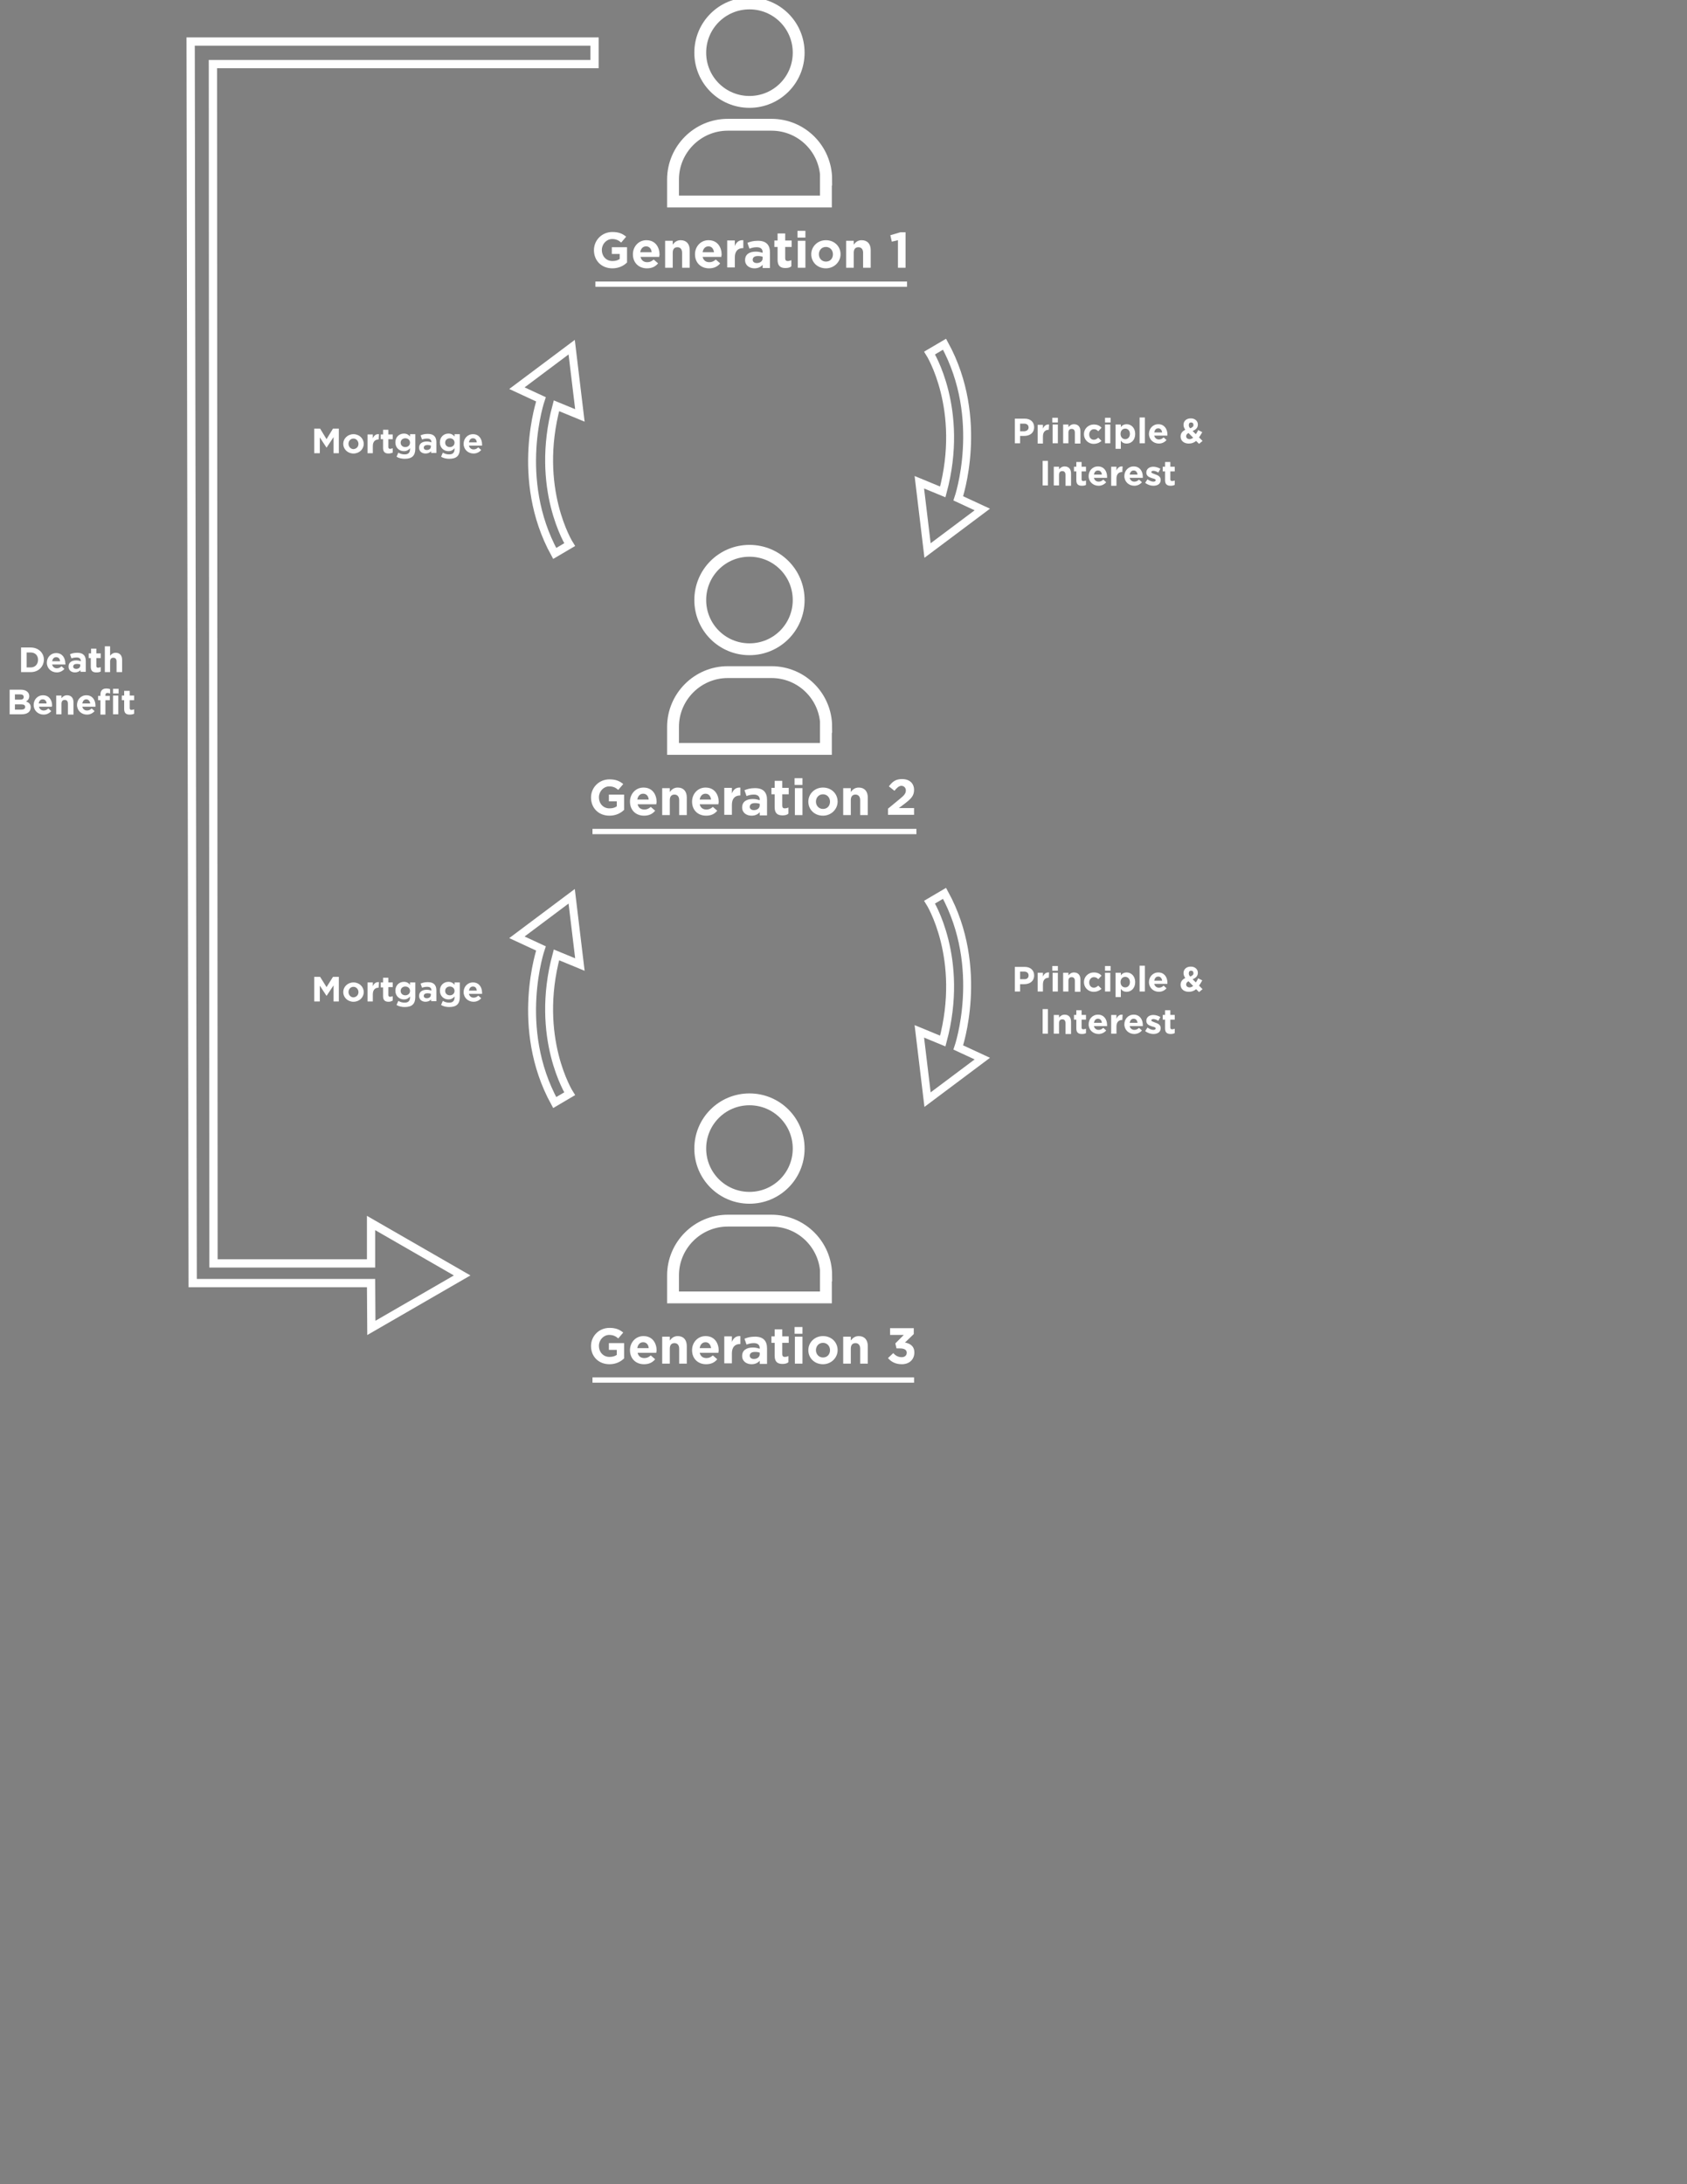<?xml version="1.0" encoding="utf-8"?>
<!-- Generator: Adobe Illustrator 16.2.1, SVG Export Plug-In . SVG Version: 6.00 Build 0)  -->
<!DOCTYPE svg PUBLIC "-//W3C//DTD SVG 1.1//EN" "http://www.w3.org/Graphics/SVG/1.1/DTD/svg11.dtd">
<svg version="1.1" id="Layer_1" xmlns="http://www.w3.org/2000/svg" xmlns:xlink="http://www.w3.org/1999/xlink" x="0px" y="0px"
	 width="612px" height="792px" viewBox="0 0 612 792" enable-background="new 0 0 612 792" xml:space="preserve">
<rect x="0" y="0" width="612" height="792" fill="#808080" stroke="none"/>
<g id="Layer_1_1_">
	<path fill="none" stroke="#FFFFFF" stroke-width="4.296" stroke-miterlimit="10" d="M271.887,1.25
		c-9.882,0-17.852,7.969-17.852,17.85c0,9.881,7.97,17.85,17.852,17.85c9.881,0,17.85-7.969,17.85-17.85
		C289.737,9.219,281.768,1.25,271.887,1.25L271.887,1.25z"/>
	<path fill="none" stroke="#FFFFFF" stroke-width="4.296" stroke-miterlimit="10" d="M299.724,65.106
		c0-10.944-8.818-19.869-19.868-19.869h-15.831c-10.944,0-19.869,8.925-19.869,19.869v7.969h55.463v-7.969H299.724z"/>
	<path fill="none" stroke="#FFFFFF" stroke-width="2.871" stroke-miterlimit="10" d="M196.237,144.794
		c0,0-9.881,28.794,4.994,55.888l5.418-3.188c0,0-12.856-20.294-4.781-50.363l8.5,3.506l-2.975-24.756l-19.869,14.875
		L196.237,144.794z"/>
	<path fill="none" stroke="#FFFFFF" stroke-width="2.871" stroke-miterlimit="10" d="M347.644,180.706
		c0,0,9.881-28.794-4.994-55.888l-5.418,3.188c0,0,12.855,20.294,4.781,50.363l-8.5-3.506l2.975,24.756l19.869-14.875
		L347.644,180.706z"/>
	<path fill="none" stroke="#FFFFFF" stroke-width="2.871" stroke-miterlimit="10" d="M196.237,343.906
		c0,0-9.881,28.794,4.994,55.887l5.418-3.188c0,0-12.856-20.293-4.781-50.362l8.5,3.506l-2.975-24.756l-19.869,14.875
		L196.237,343.906z"/>
	<path fill="none" stroke="#FFFFFF" stroke-width="2.871" stroke-miterlimit="10" d="M347.644,379.819
		c0,0,9.881-28.794-4.994-55.888l-5.418,3.188c0,0,12.855,20.294,4.781,50.362l-8.5-3.506l2.975,24.755l19.869-14.875
		L347.644,379.819z"/>
	<g>
		<path fill="#FFFFFF" d="M222.162,97.3c-3.931,0-6.694-2.763-6.694-6.587l0,0c0-3.613,2.869-6.588,6.694-6.588
			c2.337,0,3.719,0.638,4.994,1.7l-1.806,2.125c-0.957-0.85-1.913-1.275-3.294-1.275c-2.019,0-3.719,1.806-3.719,3.931l0,0
			c0,2.337,1.594,4.038,3.825,4.038c1.062,0,1.913-0.212,2.656-0.744v-1.807h-2.869V89.65h5.525v5.525
			C226.306,96.343,224.5,97.3,222.162,97.3z"/>
		<path fill="#FFFFFF" d="M239.162,93.156h-6.8c0.319,1.275,1.169,1.913,2.444,1.913c0.957,0,1.594-0.319,2.337-0.956l1.594,1.381
			c-0.956,1.168-2.231,1.806-4.037,1.806c-2.975,0-5.1-2.019-5.1-5.1l0,0c0-2.763,2.019-5.1,4.887-5.1
			c3.294,0,4.781,2.55,4.781,5.312l0,0C239.162,92.731,239.162,92.837,239.162,93.156z M234.381,89.331
			c-1.169,0-1.913,0.85-2.125,2.125h4.144C236.293,90.181,235.549,89.331,234.381,89.331z"/>
		<path fill="#FFFFFF" d="M247.45,97.087v-5.419c0-1.275-0.638-2.019-1.7-2.019s-1.7,0.637-1.7,2.019v5.419h-2.762v-9.775h2.762
			v1.381c0.638-0.85,1.488-1.594,2.869-1.594c2.125,0,3.293,1.381,3.293,3.613v6.375H247.45z"/>
		<path fill="#FFFFFF" d="M261.687,93.156h-6.8c0.317,1.275,1.169,1.913,2.442,1.913c0.956,0,1.595-0.319,2.339-0.956l1.594,1.381
			c-0.956,1.168-2.231,1.806-4.038,1.806c-2.975,0-5.1-2.019-5.1-5.1l0,0c0-2.763,2.019-5.1,4.888-5.1
			c3.294,0,4.781,2.55,4.781,5.312l0,0C261.687,92.731,261.687,92.837,261.687,93.156z M257.012,89.331
			c-1.169,0-1.913,0.85-2.125,2.125h4.144C258.818,90.181,258.181,89.331,257.012,89.331z"/>
		<path fill="#FFFFFF" d="M269.549,89.968c-1.807,0-2.976,1.062-2.976,3.4v3.612h-2.763v-9.775h2.763v2.019
			c0.531-1.381,1.487-2.231,3.081-2.125v2.869H269.549z"/>
		<path fill="#FFFFFF" d="M276.668,97.087v-1.062c-0.639,0.744-1.595,1.275-2.977,1.275c-1.806,0-3.398-1.062-3.398-2.975l0,0
			c0-2.125,1.594-3.081,3.931-3.081c0.957,0,1.7,0.212,2.444,0.425v-0.213c0-1.169-0.744-1.806-2.125-1.806
			c-1.062,0-1.808,0.212-2.656,0.531l-0.744-2.125c1.062-0.425,2.125-0.744,3.825-0.744c3.081,0,4.355,1.594,4.355,4.25v5.631
			h-2.655V97.087z M276.775,93.156c-0.426-0.212-1.062-0.318-1.807-0.318c-1.169,0-1.912,0.425-1.912,1.381l0,0
			c0,0.744,0.637,1.169,1.487,1.169c1.273,0,2.125-0.744,2.125-1.7v-0.532H276.775z"/>
		<path fill="#FFFFFF" d="M284.956,97.193c-1.699,0-2.867-0.637-2.867-2.975v-4.675h-1.169v-2.337h1.169v-2.55h2.762v2.55h2.338
			v2.337h-2.338v4.144c0,0.638,0.319,0.957,0.851,0.957c0.532,0,0.956-0.106,1.381-0.319v2.231
			C286.656,96.981,285.912,97.193,284.956,97.193z"/>
		<path fill="#FFFFFF" d="M289.312,86.144V83.7h2.869v2.444H289.312z M289.418,97.087v-9.775h2.763v9.775H289.418z"/>
		<path fill="#FFFFFF" d="M299.619,97.3c-3.082,0-5.312-2.231-5.312-5.1l0,0c0-2.763,2.229-5.1,5.312-5.1
			c3.081,0,5.312,2.231,5.312,5.1l0,0C304.931,94.962,302.593,97.3,299.619,97.3z M302.168,92.2c0-1.487-1.062-2.656-2.551-2.656
			c-1.594,0-2.551,1.275-2.551,2.656l0,0c0,1.487,1.062,2.656,2.551,2.656C301.212,94.856,302.168,93.687,302.168,92.2L302.168,92.2
			z"/>
		<path fill="#FFFFFF" d="M313.111,97.087v-5.419c0-1.275-0.637-2.019-1.699-2.019s-1.699,0.637-1.699,2.019v5.419h-2.764v-9.775
			h2.764v1.381c0.637-0.85,1.486-1.594,2.867-1.594c2.126,0,3.294,1.381,3.294,3.613v6.375H313.111z"/>
		<path fill="#FFFFFF" d="M326.606,84.231h1.912v12.856h-2.764v-9.988l-2.23,0.531l-0.531-2.337L326.606,84.231z"/>
	</g>
	
		<line fill="none" stroke="#FFFFFF" stroke-width="1.889" stroke-miterlimit="10" x1="216" y1="103.037" x2="329.05" y2="103.037"/>
	<path fill="none" stroke="#FFFFFF" stroke-width="4.296" stroke-miterlimit="10" d="M271.887,199.725
		c-9.882,0-17.852,7.969-17.852,17.85c0,9.881,7.97,17.85,17.852,17.85c9.881,0,17.85-7.969,17.85-17.85
		C289.737,207.694,281.768,199.725,271.887,199.725L271.887,199.725z"/>
	<path fill="none" stroke="#FFFFFF" stroke-width="4.296" stroke-miterlimit="10" d="M299.724,263.581
		c0-10.942-8.818-19.868-19.868-19.868h-15.831c-10.944,0-19.869,8.925-19.869,19.868v7.97h55.463v-7.97H299.724z"/>
	<g>
		<path fill="#FFFFFF" d="M221.1,295.775c-3.931,0-6.694-2.763-6.694-6.588l0,0c0-3.612,2.869-6.587,6.694-6.587
			c2.337,0,3.719,0.637,4.994,1.699l-1.806,2.125c-0.957-0.851-1.913-1.274-3.294-1.274c-2.019,0-3.719,1.806-3.719,3.931l0,0
			c0,2.339,1.594,4.038,3.825,4.038c1.062,0,1.913-0.213,2.656-0.744v-1.806h-2.869v-2.444h5.525v5.525
			C225.243,294.819,223.437,295.775,221.1,295.775z"/>
		<path fill="#FFFFFF" d="M238.1,291.631h-6.8c0.319,1.273,1.169,1.911,2.444,1.911c0.957,0,1.594-0.317,2.337-0.955l1.594,1.381
			c-0.956,1.169-2.231,1.807-4.037,1.807c-2.975,0-5.1-2.019-5.1-5.101l0,0c0-2.763,2.019-5.101,4.887-5.101
			c3.294,0,4.781,2.55,4.781,5.312l0,0C238.1,291.206,238.1,291.312,238.1,291.631z M233.318,287.806
			c-1.169,0-1.913,0.85-2.125,2.125h4.144C235.231,288.656,234.487,287.806,233.318,287.806z"/>
		<path fill="#FFFFFF" d="M246.387,295.562v-5.419c0-1.274-0.638-2.02-1.7-2.02s-1.7,0.639-1.7,2.02v5.419h-2.762v-9.774h2.762
			v1.382c0.638-0.851,1.488-1.595,2.869-1.595c2.125,0,3.293,1.381,3.293,3.612v6.375H246.387L246.387,295.562z"/>
		<path fill="#FFFFFF" d="M260.625,291.631h-6.801c0.318,1.273,1.169,1.911,2.443,1.911c0.956,0,1.594-0.317,2.338-0.955
			l1.594,1.381c-0.956,1.169-2.23,1.807-4.038,1.807c-2.975,0-5.1-2.019-5.1-5.101l0,0c0-2.763,2.019-5.101,4.888-5.101
			c3.294,0,4.781,2.55,4.781,5.312l0,0C260.625,291.206,260.625,291.312,260.625,291.631z M255.95,287.806
			c-1.169,0-1.913,0.85-2.125,2.125h4.145C257.755,288.656,257.119,287.806,255.95,287.806z"/>
		<path fill="#FFFFFF" d="M268.487,288.444c-1.806,0-2.975,1.062-2.975,3.399v3.611h-2.764v-9.773h2.764v2.019
			c0.531-1.381,1.486-2.23,3.081-2.125v2.869H268.487z"/>
		<path fill="#FFFFFF" d="M275.606,295.562V294.5c-0.638,0.744-1.594,1.275-2.976,1.275c-1.807,0-3.399-1.062-3.399-2.976l0,0
			c0-2.125,1.594-3.081,3.931-3.081c0.957,0,1.7,0.213,2.444,0.425v-0.212c0-1.169-0.744-1.808-2.125-1.808
			c-1.062,0-1.807,0.213-2.656,0.531l-0.744-2.125c1.062-0.425,2.125-0.743,3.825-0.743c3.081,0,4.356,1.595,4.356,4.25v5.631
			h-2.656V295.562z M275.712,291.525c-0.427-0.213-1.062-0.319-1.808-0.319c-1.169,0-1.912,0.427-1.912,1.383l0,0
			c0,0.742,0.638,1.169,1.487,1.169c1.274,0,2.125-0.744,2.125-1.7v-0.531L275.712,291.525L275.712,291.525z"/>
		<path fill="#FFFFFF" d="M283.893,295.668c-1.7,0-2.868-0.639-2.868-2.976v-4.676h-1.169v-2.337h1.169v-2.55h2.762v2.55h2.338
			v2.337h-2.338v4.145c0,0.638,0.319,0.956,0.852,0.956s0.956-0.105,1.381-0.318v2.23
			C285.593,295.456,284.849,295.668,283.893,295.668z"/>
		<path fill="#FFFFFF" d="M288.25,284.619v-2.443h2.869v2.443H288.25z M288.356,295.562v-9.774h2.763v9.774H288.356z"/>
		<path fill="#FFFFFF" d="M298.556,295.775c-3.082,0-5.312-2.23-5.312-5.101l0,0c0-2.763,2.23-5.101,5.312-5.101
			c3.081,0,5.312,2.231,5.312,5.101l0,0C303.869,293.437,301.531,295.775,298.556,295.775z M301.106,290.674
			c0-1.487-1.062-2.656-2.55-2.656c-1.594,0-2.551,1.274-2.551,2.656l0,0c0,1.487,1.062,2.655,2.551,2.655
			C300.15,293.331,301.106,292.163,301.106,290.674L301.106,290.674z"/>
		<path fill="#FFFFFF" d="M312.049,295.562v-5.419c0-1.274-0.639-2.02-1.699-2.02c-1.062,0-1.699,0.639-1.699,2.02v5.419h-2.763
			v-9.774h2.763v1.382c0.637-0.851,1.486-1.595,2.867-1.595c2.126,0,3.294,1.381,3.294,3.612v6.375H312.049L312.049,295.562z"/>
		<path fill="#FFFFFF" d="M324.481,286.744l-2.02-1.594c1.273-1.7,2.443-2.656,4.781-2.656c2.762,0,4.355,1.595,4.355,3.932
			c0,2.125-1.062,3.188-3.4,4.993l-2.125,1.595h5.525v2.442h-9.457v-2.229l4.25-3.507c1.594-1.274,2.23-2.02,2.23-3.081
			c0-1.062-0.742-1.7-1.699-1.7C326.075,285.043,325.437,285.575,324.481,286.744z"/>
	</g>
	
		<line fill="none" stroke="#FFFFFF" stroke-width="1.926" stroke-miterlimit="10" x1="214.937" y1="301.512" x2="332.45" y2="301.512"/>
	<path fill="none" stroke="#FFFFFF" stroke-width="4.296" stroke-miterlimit="10" d="M271.887,398.625
		c-9.882,0-17.852,7.969-17.852,17.852c0,9.881,7.97,17.85,17.852,17.85c9.881,0,17.85-7.969,17.85-17.85
		C289.737,406.594,281.768,398.625,271.887,398.625L271.887,398.625z"/>
	<path fill="none" stroke="#FFFFFF" stroke-width="4.296" stroke-miterlimit="10" d="M299.724,462.48
		c0-10.943-8.818-19.869-19.868-19.869h-15.831c-10.944,0-19.869,8.926-19.869,19.869v7.969h55.463v-7.969H299.724z"/>
	<g>
		<path fill="#FFFFFF" d="M221.1,494.674c-3.931,0-6.694-2.762-6.694-6.586l0,0c0-3.613,2.869-6.59,6.694-6.59
			c2.337,0,3.719,0.639,4.994,1.701l-1.806,2.125c-0.957-0.85-1.913-1.275-3.294-1.275c-2.019,0-3.719,1.807-3.719,3.932l0,0
			c0,2.338,1.594,4.037,3.825,4.037c1.062,0,1.913-0.211,2.656-0.742v-1.807h-2.869v-2.443h5.525v5.523
			C225.243,493.719,223.437,494.674,221.1,494.674z"/>
		<path fill="#FFFFFF" d="M238.1,490.531h-6.8c0.319,1.275,1.169,1.912,2.444,1.912c0.957,0,1.594-0.318,2.337-0.957l1.594,1.383
			c-0.956,1.168-2.231,1.807-4.037,1.807c-2.975,0-5.1-2.02-5.1-5.102l0,0c0-2.762,2.019-5.1,4.887-5.1
			c3.294,0,4.781,2.551,4.781,5.312l0,0C238.1,490.105,238.1,490.213,238.1,490.531z M233.318,486.705
			c-1.169,0-1.913,0.852-2.125,2.125h4.144C235.231,487.557,234.487,486.705,233.318,486.705z"/>
		<path fill="#FFFFFF" d="M246.387,494.463v-5.42c0-1.275-0.638-2.02-1.7-2.02s-1.7,0.639-1.7,2.02v5.42h-2.762v-9.775h2.762v1.381
			c0.638-0.85,1.488-1.594,2.869-1.594c2.125,0,3.293,1.381,3.293,3.613v6.375H246.387z"/>
		<path fill="#FFFFFF" d="M260.625,490.531h-6.801c0.318,1.275,1.169,1.912,2.443,1.912c0.956,0,1.594-0.318,2.338-0.957
			l1.594,1.383c-0.956,1.168-2.23,1.807-4.038,1.807c-2.975,0-5.1-2.02-5.1-5.102l0,0c0-2.762,2.019-5.1,4.888-5.1
			c3.294,0,4.781,2.551,4.781,5.312l0,0C260.625,490.105,260.625,490.213,260.625,490.531z M255.95,486.705
			c-1.169,0-1.913,0.852-2.125,2.125h4.145C257.755,487.557,257.119,486.705,255.95,486.705z"/>
		<path fill="#FFFFFF" d="M268.487,487.344c-1.806,0-2.975,1.061-2.975,3.398v3.613h-2.764v-9.775h2.764v2.02
			c0.531-1.381,1.486-2.23,3.081-2.125v2.869H268.487L268.487,487.344z"/>
		<path fill="#FFFFFF" d="M275.606,494.463V493.4c-0.638,0.742-1.594,1.273-2.976,1.273c-1.807,0-3.399-1.062-3.399-2.975l0,0
			c0-2.125,1.594-3.082,3.931-3.082c0.957,0,1.7,0.213,2.444,0.426v-0.213c0-1.168-0.744-1.807-2.125-1.807
			c-1.062,0-1.807,0.213-2.656,0.531l-0.744-2.125c1.062-0.424,2.125-0.744,3.825-0.744c3.081,0,4.356,1.594,4.356,4.25v5.633
			h-2.656V494.463z M275.712,490.531c-0.427-0.213-1.062-0.318-1.808-0.318c-1.169,0-1.912,0.426-1.912,1.381l0,0
			c0,0.744,0.638,1.17,1.487,1.17c1.274,0,2.125-0.744,2.125-1.701v-0.531H275.712L275.712,490.531z"/>
		<path fill="#FFFFFF" d="M283.893,494.568c-1.7,0-2.868-0.637-2.868-2.975v-4.676h-1.169v-2.338h1.169v-2.551h2.762v2.551h2.338
			v2.338h-2.338v4.145c0,0.637,0.319,0.955,0.852,0.955s0.956-0.105,1.381-0.318v2.232
			C285.593,494.355,284.849,494.568,283.893,494.568z"/>
		<path fill="#FFFFFF" d="M288.25,483.625v-2.443h2.869v2.443H288.25z M288.356,494.463v-9.775h2.763v9.775H288.356z"/>
		<path fill="#FFFFFF" d="M298.556,494.674c-3.082,0-5.312-2.23-5.312-5.1l0,0c0-2.764,2.23-5.1,5.312-5.1
			c3.081,0,5.312,2.229,5.312,5.1l0,0C303.869,492.338,301.531,494.674,298.556,494.674z M301.106,489.574
			c0-1.486-1.062-2.656-2.55-2.656c-1.594,0-2.551,1.275-2.551,2.656l0,0c0,1.488,1.062,2.656,2.551,2.656
			C300.15,492.23,301.106,491.062,301.106,489.574L301.106,489.574z"/>
		<path fill="#FFFFFF" d="M312.049,494.463v-5.42c0-1.275-0.639-2.02-1.699-2.02c-1.062,0-1.699,0.639-1.699,2.02v5.42h-2.763
			v-9.775h2.763v1.381c0.637-0.85,1.486-1.594,2.867-1.594c2.126,0,3.294,1.381,3.294,3.613v6.375H312.049z"/>
		<path fill="#FFFFFF" d="M322.888,484.049v-2.443h8.605v2.125l-3.188,3.082c1.699,0.318,3.398,1.168,3.398,3.611
			s-1.699,4.25-4.568,4.25c-2.338,0-3.932-0.955-4.994-2.23l1.914-1.807c0.85,0.957,1.805,1.486,3.08,1.486
			c1.062,0,1.807-0.637,1.807-1.594c0-1.061-0.85-1.594-2.551-1.594h-1.168l-0.426-1.805l3.082-3.082H322.888L322.888,484.049z"/>
	</g>
	
		<line fill="none" stroke="#FFFFFF" stroke-width="1.919" stroke-miterlimit="10" x1="214.937" y1="500.412" x2="331.599" y2="500.412"/>
	<g>
		<path fill="#FFFFFF" d="M121.012,164.343v-5.844l-2.55,3.825l0,0l-2.444-3.719v5.737h-2.019v-8.925h2.125l2.337,3.825l2.337-3.825
			h2.125v8.925L121.012,164.343L121.012,164.343z"/>
		<path fill="#FFFFFF" d="M128.237,164.45c-2.125,0-3.719-1.594-3.719-3.506l0,0c0-1.913,1.594-3.506,3.719-3.506
			s3.719,1.594,3.719,3.506l0,0C131.956,162.856,130.362,164.45,128.237,164.45z M130.043,160.943c0-0.956-0.744-1.913-1.807-1.913
			s-1.806,0.85-1.806,1.913l0,0c0,0.957,0.744,1.913,1.806,1.913C129.406,162.75,130.043,161.9,130.043,160.943L130.043,160.943z"/>
		<path fill="#FFFFFF" d="M137.374,159.35c-1.275,0-2.125,0.744-2.125,2.444v2.55h-1.913v-6.8h1.913v1.381
			c0.425-0.957,1.062-1.594,2.231-1.488L137.374,159.35L137.374,159.35z"/>
		<path fill="#FFFFFF" d="M140.987,164.45c-1.168,0-2.019-0.425-2.019-2.019v-3.188h-0.85v-1.7h0.85v-1.7h1.913v1.7h1.594v1.7
			h-1.594v2.869c0,0.425,0.212,0.637,0.637,0.637c0.319,0,0.638-0.106,0.957-0.212v1.594
			C142.049,164.237,141.624,164.45,140.987,164.45z"/>
		<path fill="#FFFFFF" d="M146.831,166.362c-1.062,0-2.125-0.212-2.975-0.744l0.637-1.488c0.744,0.425,1.381,0.638,2.337,0.638
			c1.275,0,1.913-0.638,1.913-1.913v-0.319c-0.531,0.638-1.168,1.062-2.231,1.062c-1.594,0-3.082-1.168-3.082-3.188l0,0
			c0-2.019,1.488-3.188,3.082-3.188c1.062,0,1.7,0.425,2.231,1.062v-0.85h1.913v5.312
			C150.656,165.3,149.381,166.362,146.831,166.362z M148.743,160.519c0-0.957-0.744-1.594-1.7-1.594c-0.957,0-1.7,0.637-1.7,1.594
			l0,0c0,0.956,0.744,1.594,1.7,1.594C148,162.112,148.743,161.475,148.743,160.519L148.743,160.519z"/>
		<path fill="#FFFFFF" d="M156.393,164.343v-0.744c-0.425,0.531-1.168,0.85-2.019,0.85c-1.275,0-2.337-0.744-2.337-2.125l0,0
			c0-1.487,1.168-2.231,2.762-2.231c0.638,0,1.169,0.106,1.7,0.319v-0.106c0-0.85-0.531-1.275-1.487-1.275
			c-0.744,0-1.275,0.106-1.913,0.319l-0.531-1.487c0.744-0.319,1.487-0.531,2.656-0.531c2.125,0,3.081,1.062,3.081,2.975v3.931
			h-1.913L156.393,164.343L156.393,164.343z M156.393,161.581c-0.318-0.106-0.744-0.212-1.275-0.212
			c-0.85,0-1.381,0.318-1.381,0.956l0,0c0,0.531,0.425,0.85,1.062,0.85c0.957,0,1.488-0.531,1.488-1.169v-0.425H156.393z"/>
		<path fill="#FFFFFF" d="M162.981,166.362c-1.062,0-2.125-0.212-2.975-0.744l0.637-1.488c0.744,0.425,1.381,0.638,2.338,0.638
			c1.275,0,1.912-0.638,1.912-1.913v-0.319c-0.531,0.638-1.168,1.062-2.231,1.062c-1.594,0-3.082-1.168-3.082-3.188l0,0
			c0-2.019,1.488-3.188,3.082-3.188c1.062,0,1.7,0.425,2.231,1.062v-0.85h1.913v5.312
			C166.806,165.3,165.531,166.362,162.981,166.362z M164.893,160.519c0-0.957-0.744-1.594-1.7-1.594c-0.957,0-1.7,0.637-1.7,1.594
			l0,0c0,0.956,0.744,1.594,1.7,1.594C164.149,162.112,164.893,161.475,164.893,160.519L164.893,160.519z"/>
		<path fill="#FFFFFF" d="M174.881,161.581H170.1c0.212,0.85,0.85,1.381,1.7,1.381c0.638,0,1.169-0.213,1.7-0.744l1.062,0.957
			c-0.638,0.744-1.594,1.275-2.763,1.275c-2.019,0-3.612-1.487-3.612-3.506l0,0c0-1.913,1.381-3.506,3.4-3.506
			c2.231,0,3.294,1.807,3.294,3.719l0,0C174.881,161.262,174.881,161.369,174.881,161.581z M171.587,158.925
			c-0.85,0-1.275,0.531-1.487,1.487h2.869C172.862,159.456,172.437,158.925,171.587,158.925z"/>
	</g>
	<g>
		<path fill="#FFFFFF" d="M371.55,158.075h-1.488v2.656h-1.912v-8.925h3.613c2.125,0,3.398,1.275,3.398,3.081l0,0
			C375.161,157.012,373.567,158.075,371.55,158.075z M373.144,154.994c0-0.85-0.639-1.381-1.594-1.381h-1.488v2.762h1.594
			C372.612,156.269,373.144,155.737,373.144,154.994L373.144,154.994z"/>
		<path fill="#FFFFFF" d="M380.474,155.843c-1.273,0-2.125,0.744-2.125,2.444v2.55h-1.912v-6.8h1.912v1.381
			c0.426-0.956,1.062-1.594,2.23-1.487L380.474,155.843L380.474,155.843z"/>
		<path fill="#FFFFFF" d="M381.749,153.187v-1.7h2.02v1.7H381.749z M381.856,160.731v-6.8h1.912v6.8H381.856z"/>
		<path fill="#FFFFFF" d="M389.931,160.731v-3.825c0-0.956-0.426-1.381-1.168-1.381c-0.744,0-1.17,0.425-1.17,1.381v3.825h-1.912
			v-6.8h1.912v0.956c0.426-0.531,1.062-1.062,2.02-1.062c1.486,0,2.338,0.956,2.338,2.55v4.463h-2.02V160.731z"/>
		<path fill="#FFFFFF" d="M396.731,160.943c-2.02,0-3.508-1.594-3.508-3.506l0,0c0-1.912,1.488-3.506,3.613-3.506
			c1.273,0,2.125,0.425,2.762,1.168l-1.168,1.275c-0.426-0.425-0.852-0.744-1.594-0.744c-0.957,0-1.699,0.85-1.699,1.913l0,0
			c0,1.062,0.637,1.913,1.699,1.913c0.637,0,1.062-0.319,1.594-0.744l1.168,1.168C398.962,160.412,398.112,160.943,396.731,160.943z
			"/>
		<path fill="#FFFFFF" d="M400.874,153.187v-1.7h2.02v1.7H400.874z M400.874,160.731v-6.8h1.912v6.8H400.874z"/>
		<path fill="#FFFFFF" d="M408.737,160.837c-1.062,0-1.701-0.425-2.125-1.062v2.975H404.7v-8.818h1.912v0.956
			c0.424-0.638,1.168-1.062,2.125-1.062c1.594,0,3.08,1.275,3.08,3.506l0,0C411.817,159.668,410.331,160.837,408.737,160.837z
			 M409.905,157.331c0-1.169-0.744-1.913-1.699-1.913c-0.957,0-1.699,0.744-1.699,1.913l0,0c0,1.168,0.742,1.913,1.699,1.913
			C409.161,159.244,409.905,158.5,409.905,157.331L409.905,157.331z"/>
		<path fill="#FFFFFF" d="M413.411,160.731v-9.35h1.914v9.35H413.411z"/>
		<path fill="#FFFFFF" d="M423.505,157.968h-4.781c0.213,0.85,0.852,1.381,1.701,1.381c0.637,0,1.168-0.212,1.699-0.744l1.062,0.956
			c-0.639,0.744-1.594,1.275-2.764,1.275c-2.02,0-3.611-1.488-3.611-3.506l0,0c0-1.913,1.381-3.506,3.4-3.506
			c2.229,0,3.293,1.806,3.293,3.719l0,0C423.505,157.756,423.505,157.862,423.505,157.968z M420.212,155.312
			c-0.852,0-1.275,0.531-1.488,1.488h2.869C421.487,155.95,420.956,155.312,420.212,155.312z"/>
		<path fill="#FFFFFF" d="M434.981,160.943l-1.062-1.062c-0.744,0.638-1.594,0.957-2.656,0.957c-1.699,0-2.977-0.957-2.977-2.55
			c0-1.168,0.639-1.913,1.701-2.444c-0.426-0.637-0.639-1.168-0.639-1.806c0-1.275,0.957-2.337,2.656-2.337
			c1.488,0,2.551,0.956,2.551,2.231c0,1.168-0.744,1.912-1.912,2.337l1.168,1.168c0.318-0.425,0.639-0.956,0.85-1.487l1.488,0.744
			c-0.318,0.638-0.744,1.275-1.168,1.913l1.273,1.275L434.981,160.943z M431.155,157.012c-0.637,0.319-0.85,0.744-0.85,1.169
			c0,0.637,0.531,1.062,1.273,1.062c0.426,0,0.852-0.213,1.275-0.531L431.155,157.012z M432.112,153.187
			c-0.531,0-0.85,0.319-0.85,0.957c0,0.425,0.105,0.744,0.531,1.168c0.742-0.318,1.168-0.637,1.168-1.168
			C432.962,153.506,432.644,153.187,432.112,153.187z"/>
		<path fill="#FFFFFF" d="M378.243,176.031v-8.925h1.912v8.925H378.243z"/>
		<path fill="#FFFFFF" d="M386.53,176.031v-3.825c0-0.957-0.424-1.381-1.168-1.381s-1.17,0.425-1.17,1.381v3.825h-1.912v-6.8h1.912
			v0.956c0.426-0.531,1.062-1.062,2.021-1.062c1.486,0,2.336,0.957,2.336,2.55v4.462h-2.02V176.031L386.53,176.031z"/>
		<path fill="#FFFFFF" d="M392.481,176.137c-1.17,0-2.02-0.425-2.02-2.019v-3.188h-0.852v-1.7h0.852v-1.7h1.912v1.7h1.594v1.7
			h-1.594v2.869c0,0.425,0.213,0.637,0.639,0.637c0.316,0,0.637-0.106,0.955-0.212v1.594
			C393.649,176.031,393.118,176.137,392.481,176.137z"/>
		<path fill="#FFFFFF" d="M401.618,173.269h-4.779c0.211,0.85,0.85,1.381,1.697,1.381c0.639,0,1.17-0.213,1.701-0.744l1.062,0.957
			c-0.639,0.744-1.596,1.275-2.764,1.275c-2.02,0-3.611-1.487-3.611-3.506l0,0c0-1.913,1.381-3.506,3.398-3.506
			c2.232,0,3.295,1.807,3.295,3.719l0,0C401.618,173.056,401.618,173.162,401.618,173.269z M398.325,170.612
			c-0.852,0-1.275,0.531-1.486,1.487h2.867C399.706,171.25,399.175,170.612,398.325,170.612z"/>
		<path fill="#FFFFFF" d="M407.144,171.144c-1.275,0-2.125,0.744-2.125,2.444v2.55h-1.912v-6.906h1.912v1.381
			c0.424-0.957,1.061-1.594,2.23-1.488L407.144,171.144L407.144,171.144z"/>
		<path fill="#FFFFFF" d="M414.581,173.269H409.8c0.213,0.85,0.852,1.381,1.701,1.381c0.637,0,1.168-0.213,1.699-0.744l1.062,0.957
			c-0.639,0.744-1.594,1.275-2.764,1.275c-2.02,0-3.611-1.487-3.611-3.506l0,0c0-1.913,1.381-3.506,3.398-3.506
			c2.23,0,3.293,1.807,3.293,3.719l0,0C414.581,173.056,414.581,173.162,414.581,173.269z M411.286,170.612
			c-0.85,0-1.273,0.531-1.486,1.487h2.869C412.562,171.25,412.138,170.612,411.286,170.612z"/>
		<path fill="#FFFFFF" d="M418.405,176.137c-0.955,0-2.018-0.319-2.975-1.062l0.85-1.275c0.744,0.531,1.488,0.85,2.125,0.85
			c0.531,0,0.852-0.213,0.852-0.531l0,0c0-0.425-0.639-0.531-1.383-0.744c-0.955-0.318-2.018-0.744-2.018-2.019l0,0
			c0-1.381,1.168-2.125,2.549-2.125c0.852,0,1.809,0.319,2.551,0.744l-0.742,1.381c-0.639-0.425-1.383-0.638-1.809-0.638
			c-0.424,0-0.744,0.213-0.744,0.425l0,0c0,0.425,0.639,0.531,1.383,0.85c0.955,0.318,2.02,0.744,2.02,2.019l0,0
			C421.062,175.5,419.894,176.137,418.405,176.137z"/>
		<path fill="#FFFFFF" d="M424.675,176.137c-1.17,0-2.02-0.425-2.02-2.019v-3.188h-0.85v-1.7h0.85v-1.7h1.912v1.7h1.594v1.7h-1.594
			v2.869c0,0.425,0.213,0.637,0.637,0.637c0.32,0,0.639-0.106,0.957-0.212v1.594C425.737,176.031,425.312,176.137,424.675,176.137z"
			/>
	</g>
	<g>
		<path fill="#FFFFFF" d="M121.012,363.137v-5.844l-2.55,3.824l0,0l-2.444-3.719v5.737h-2.019v-8.925h2.125l2.337,3.719l2.337-3.719
			h2.125v8.925L121.012,363.137L121.012,363.137z"/>
		<path fill="#FFFFFF" d="M128.237,363.244c-2.125,0-3.719-1.594-3.719-3.507l0,0c0-1.912,1.594-3.506,3.719-3.506
			s3.719,1.594,3.719,3.506l0,0C131.956,361.65,130.362,363.244,128.237,363.244z M130.043,359.737c0-0.956-0.744-1.912-1.807-1.912
			s-1.806,0.851-1.806,1.912l0,0c0,0.957,0.744,1.913,1.806,1.913C129.406,361.543,130.043,360.694,130.043,359.737L130.043,359.737
			z"/>
		<path fill="#FFFFFF" d="M137.374,358.143c-1.275,0-2.125,0.744-2.125,2.444v2.55h-1.913v-6.906h1.913v1.381
			c0.425-0.956,1.062-1.594,2.231-1.487L137.374,358.143L137.374,358.143z"/>
		<path fill="#FFFFFF" d="M140.987,363.244c-1.168,0-2.019-0.425-2.019-2.019v-3.188h-0.85v-1.807h0.85v-1.7h1.913v1.7h1.594v1.7
			h-1.594v2.868c0,0.426,0.212,0.638,0.637,0.638c0.319,0,0.638-0.106,0.957-0.212v1.594
			C142.049,363.031,141.624,363.244,140.987,363.244z"/>
		<path fill="#FFFFFF" d="M146.831,365.156c-1.062,0-2.125-0.212-2.975-0.743l0.637-1.487c0.744,0.426,1.381,0.638,2.337,0.638
			c1.275,0,1.913-0.638,1.913-1.912v-0.319c-0.531,0.639-1.168,1.062-2.231,1.062c-1.594,0-3.082-1.168-3.082-3.188l0,0
			c0-2.019,1.488-3.188,3.082-3.188c1.062,0,1.7,0.426,2.231,1.062v-0.85h1.913v5.312
			C150.656,364.093,149.381,365.156,146.831,365.156z M148.743,359.312c0-0.956-0.744-1.594-1.7-1.594c-0.957,0-1.7,0.638-1.7,1.594
			l0,0c0,0.956,0.744,1.594,1.7,1.594C148,360.906,148.743,360.268,148.743,359.312L148.743,359.312z"/>
		<path fill="#FFFFFF" d="M156.393,363.137v-0.744c-0.425,0.531-1.168,0.851-2.019,0.851c-1.275,0-2.337-0.743-2.337-2.125l0,0
			c0-1.486,1.168-2.23,2.762-2.23c0.638,0,1.169,0.105,1.7,0.317v-0.104c0-0.852-0.531-1.275-1.487-1.275
			c-0.744,0-1.275,0.106-1.913,0.318l-0.531-1.487c0.744-0.317,1.487-0.531,2.656-0.531c2.125,0,3.081,1.062,3.081,2.977v3.931
			h-1.913L156.393,363.137L156.393,363.137z M156.393,360.375c-0.318-0.105-0.744-0.212-1.275-0.212
			c-0.85,0-1.381,0.318-1.381,0.956l0,0c0,0.531,0.425,0.851,1.062,0.851c0.957,0,1.488-0.531,1.488-1.169v-0.426H156.393z"/>
		<path fill="#FFFFFF" d="M162.981,365.156c-1.062,0-2.125-0.212-2.975-0.743l0.637-1.487c0.744,0.426,1.381,0.638,2.338,0.638
			c1.275,0,1.912-0.638,1.912-1.912v-0.319c-0.531,0.639-1.168,1.062-2.231,1.062c-1.594,0-3.082-1.168-3.082-3.188l0,0
			c0-2.019,1.488-3.188,3.082-3.188c1.062,0,1.7,0.426,2.231,1.062v-0.85h1.913v5.312
			C166.806,364.093,165.531,365.156,162.981,365.156z M164.893,359.312c0-0.956-0.744-1.594-1.7-1.594c-0.957,0-1.7,0.638-1.7,1.594
			l0,0c0,0.956,0.744,1.594,1.7,1.594S164.893,360.268,164.893,359.312L164.893,359.312z"/>
		<path fill="#FFFFFF" d="M174.881,360.375H170.1c0.212,0.852,0.85,1.383,1.7,1.383c0.638,0,1.169-0.214,1.7-0.744l1.062,0.956
			c-0.638,0.744-1.594,1.274-2.763,1.274c-2.019,0-3.612-1.486-3.612-3.507l0,0c0-1.912,1.381-3.506,3.4-3.506
			c2.231,0,3.294,1.807,3.294,3.719l0,0C174.881,360.056,174.881,360.163,174.881,360.375z M171.587,357.718
			c-0.85,0-1.275,0.53-1.487,1.486h2.869C172.862,358.25,172.437,357.718,171.587,357.718z"/>
	</g>
	<g>
		<path fill="#FFFFFF" d="M371.55,356.869h-1.488v2.656h-1.912V350.6h3.613c2.125,0,3.398,1.273,3.398,3.081l0,0
			C375.161,355.806,373.567,356.869,371.55,356.869z M373.144,353.681c0-0.852-0.639-1.382-1.594-1.382h-1.488v2.763h1.594
			C372.612,355.062,373.144,354.531,373.144,353.681L373.144,353.681z"/>
		<path fill="#FFFFFF" d="M380.474,354.531c-1.273,0-2.125,0.744-2.125,2.444v2.55h-1.912v-6.8h1.912v1.381
			c0.426-0.956,1.062-1.594,2.23-1.487L380.474,354.531L380.474,354.531z"/>
		<path fill="#FFFFFF" d="M381.749,351.981v-1.7h2.02v1.7H381.749z M381.856,359.525v-6.8h1.912v6.8H381.856z"/>
		<path fill="#FFFFFF" d="M389.931,359.525V355.7c0-0.956-0.426-1.381-1.168-1.381c-0.744,0-1.17,0.425-1.17,1.381v3.825h-1.912
			v-6.8h1.912v0.956c0.426-0.531,1.062-1.062,2.02-1.062c1.486,0,2.338,0.956,2.338,2.55v4.464h-2.02V359.525z"/>
		<path fill="#FFFFFF" d="M396.731,359.631c-2.02,0-3.508-1.595-3.508-3.508l0,0c0-1.911,1.488-3.506,3.613-3.506
			c1.273,0,2.125,0.425,2.762,1.169l-1.168,1.274c-0.426-0.425-0.852-0.743-1.594-0.743c-0.957,0-1.699,0.85-1.699,1.912l0,0
			c0,1.062,0.637,1.912,1.699,1.912c0.637,0,1.062-0.318,1.594-0.743l1.168,1.169C398.962,359.1,398.112,359.631,396.731,359.631z"
			/>
		<path fill="#FFFFFF" d="M400.874,351.981v-1.7h2.02v1.7H400.874z M400.874,359.525v-6.8h1.912v6.8H400.874z"/>
		<path fill="#FFFFFF" d="M408.737,359.631c-1.062,0-1.701-0.427-2.125-1.062v2.975H404.7v-8.817h1.912v0.956
			c0.424-0.639,1.168-1.062,2.125-1.062c1.594,0,3.08,1.274,3.08,3.506l0,0C411.817,358.356,410.331,359.631,408.737,359.631z
			 M409.905,356.125c0-1.169-0.744-1.911-1.699-1.911c-0.957,0-1.699,0.742-1.699,1.911l0,0c0,1.17,0.742,1.913,1.699,1.913
			C409.161,358.038,409.905,357.293,409.905,356.125L409.905,356.125z"/>
		<path fill="#FFFFFF" d="M413.411,359.525v-9.351h1.914v9.351H413.411z"/>
		<path fill="#FFFFFF" d="M423.505,356.762h-4.781c0.213,0.85,0.852,1.381,1.701,1.381c0.637,0,1.168-0.212,1.699-0.743l1.062,0.956
			c-0.639,0.744-1.594,1.275-2.764,1.275c-2.02,0-3.611-1.488-3.611-3.508l0,0c0-1.911,1.381-3.506,3.4-3.506
			c2.229,0,3.293,1.807,3.293,3.72l0,0C423.505,356.444,423.505,356.549,423.505,356.762z M420.212,354.106
			c-0.852,0-1.275,0.531-1.488,1.487h2.869C421.487,354.744,420.956,354.106,420.212,354.106z"/>
		<path fill="#FFFFFF" d="M434.981,359.737l-1.062-1.062c-0.744,0.638-1.594,0.957-2.656,0.957c-1.699,0-2.977-0.957-2.977-2.552
			c0-1.168,0.639-1.911,1.701-2.442c-0.426-0.639-0.639-1.169-0.639-1.808c0-1.273,0.957-2.337,2.656-2.337
			c1.488,0,2.551,0.956,2.551,2.231c0,1.168-0.744,1.912-1.912,2.337l1.168,1.169c0.318-0.425,0.639-0.956,0.85-1.487l1.488,0.743
			c-0.318,0.638-0.744,1.275-1.168,1.913l1.273,1.274L434.981,359.737z M431.155,355.806c-0.637,0.317-0.85,0.743-0.85,1.169
			c0,0.637,0.531,1.062,1.273,1.062c0.426,0,0.852-0.213,1.275-0.53L431.155,355.806z M432.112,351.981
			c-0.531,0-0.85,0.318-0.85,0.956c0,0.425,0.105,0.744,0.531,1.169c0.742-0.318,1.168-0.638,1.168-1.169
			C432.962,352.299,432.644,351.981,432.112,351.981z"/>
		<path fill="#FFFFFF" d="M378.243,374.825V365.9h1.912v8.925H378.243z"/>
		<path fill="#FFFFFF" d="M386.53,374.825V371c0-0.956-0.424-1.381-1.168-1.381s-1.17,0.425-1.17,1.381v3.825h-1.912v-6.8h1.912
			v0.956c0.426-0.531,1.062-1.062,2.021-1.062c1.486,0,2.336,0.956,2.336,2.551v4.463h-2.02V374.825L386.53,374.825z"/>
		<path fill="#FFFFFF" d="M392.481,374.931c-1.17,0-2.02-0.425-2.02-2.02v-3.188h-0.852v-1.7h0.852v-1.7h1.912v1.7h1.594v1.7h-1.594
			v2.868c0,0.425,0.213,0.638,0.639,0.638c0.316,0,0.637-0.106,0.955-0.213v1.594C393.649,374.825,393.118,374.931,392.481,374.931z
			"/>
		<path fill="#FFFFFF" d="M401.618,372.062h-4.779c0.211,0.851,0.85,1.382,1.697,1.382c0.639,0,1.17-0.213,1.701-0.744l1.062,0.956
			c-0.639,0.744-1.596,1.275-2.764,1.275c-2.02,0-3.611-1.487-3.611-3.507l0,0c0-1.912,1.381-3.506,3.398-3.506
			c2.232,0,3.295,1.807,3.295,3.719l0,0C401.618,371.744,401.618,371.85,401.618,372.062z M398.325,369.406
			c-0.852,0-1.275,0.531-1.486,1.487h2.867C399.706,370.043,399.175,369.406,398.325,369.406z"/>
		<path fill="#FFFFFF" d="M407.144,369.831c-1.275,0-2.125,0.744-2.125,2.444v2.55h-1.912v-6.8h1.912v1.381
			c0.424-0.956,1.061-1.594,2.23-1.487L407.144,369.831L407.144,369.831z"/>
		<path fill="#FFFFFF" d="M414.581,372.062H409.8c0.213,0.851,0.852,1.382,1.701,1.382c0.637,0,1.168-0.213,1.699-0.744l1.062,0.956
			c-0.639,0.744-1.594,1.275-2.764,1.275c-2.02,0-3.611-1.487-3.611-3.507l0,0c0-1.912,1.381-3.506,3.398-3.506
			c2.23,0,3.293,1.807,3.293,3.719l0,0C414.581,371.744,414.581,371.85,414.581,372.062z M411.286,369.406
			c-0.85,0-1.273,0.531-1.486,1.487h2.869C412.562,370.043,412.138,369.406,411.286,369.406z"/>
		<path fill="#FFFFFF" d="M418.405,374.931c-0.955,0-2.018-0.319-2.975-1.062l0.85-1.274c0.744,0.53,1.488,0.851,2.125,0.851
			c0.531,0,0.852-0.213,0.852-0.531l0,0c0-0.426-0.639-0.53-1.383-0.743c-0.955-0.318-2.018-0.744-2.018-2.02l0,0
			c0-1.382,1.168-2.125,2.549-2.125c0.852,0,1.809,0.318,2.551,0.743l-0.742,1.382c-0.639-0.425-1.383-0.638-1.809-0.638
			c-0.424,0-0.744,0.213-0.744,0.425l0,0c0,0.425,0.639,0.531,1.383,0.851c0.955,0.318,2.02,0.743,2.02,2.02l0,0
			C421.062,374.293,419.894,374.931,418.405,374.931z"/>
		<path fill="#FFFFFF" d="M424.675,374.931c-1.17,0-2.02-0.425-2.02-2.02v-3.188h-0.85v-1.7h0.85v-1.7h1.912v1.7h1.594v1.7h-1.594
			v2.868c0,0.425,0.213,0.638,0.637,0.638c0.32,0,0.639-0.106,0.957-0.213v1.594C425.737,374.825,425.312,374.931,424.675,374.931z"
			/>
	</g>
	<path fill="none" stroke="#000000" stroke-miterlimit="10" d="M213.874,19.1"/>
	<path fill="none" stroke="#FFFFFF" stroke-miterlimit="10" d="M187.418,501.475"/>
</g>
<g id="Layer_4">
	<polygon fill="none" stroke="#FFFFFF" stroke-width="3" stroke-miterlimit="10" points="134.612,465.244 69.906,465.244 
		69.162,15.062 215.681,15.062 215.681,23.244 77.237,23.244 77.45,458.125 134.612,458.125 134.612,443.463 167.656,462.48 
		134.718,481.5 	"/>
	<g>
		<path fill="#FFFFFF" d="M11.149,243.712H7.643v-8.925h3.506c2.763,0,4.781,1.913,4.781,4.462l0,0
			C15.825,241.8,13.912,243.712,11.149,243.712z M13.806,239.25c0-1.594-1.062-2.656-2.656-2.656H9.662v5.419h1.487
			C12.743,242.012,13.806,240.843,13.806,239.25L13.806,239.25z"/>
		<path fill="#FFFFFF" d="M23.687,240.95h-4.781c0.212,0.85,0.85,1.381,1.7,1.381c0.637,0,1.168-0.212,1.7-0.744l1.062,0.956
			c-0.637,0.744-1.594,1.275-2.762,1.275c-2.019,0-3.613-1.487-3.613-3.506l0,0c0-1.912,1.381-3.506,3.4-3.506
			c2.231,0,3.294,1.806,3.294,3.719l0,0C23.793,240.737,23.793,240.843,23.687,240.95z M20.393,238.294
			c-0.85,0-1.275,0.531-1.487,1.487h2.869C21.774,238.931,21.243,238.294,20.393,238.294z"/>
		<path fill="#FFFFFF" d="M29.212,243.712v-0.744c-0.425,0.531-1.168,0.85-2.019,0.85c-1.275,0-2.337-0.744-2.337-2.125l0,0
			c0-1.487,1.168-2.231,2.762-2.231c0.638,0,1.169,0.106,1.7,0.318v-0.106c0-0.85-0.531-1.275-1.488-1.275
			c-0.744,0-1.275,0.106-1.912,0.318l-0.531-1.487c0.744-0.319,1.487-0.531,2.656-0.531c2.125,0,3.081,1.062,3.081,2.975v3.931
			h-1.912V243.712z M29.212,240.95c-0.319-0.106-0.744-0.212-1.275-0.212c-0.85,0-1.381,0.319-1.381,0.956l0,0
			c0,0.531,0.425,0.85,1.062,0.85c0.957,0,1.488-0.531,1.488-1.169v-0.425H29.212z"/>
		<path fill="#FFFFFF" d="M34.95,243.818c-1.169,0-2.019-0.425-2.019-2.019v-3.188h-0.744v-1.7h0.85v-1.7h1.913v1.7h1.594v1.7H34.95
			v2.869c0,0.425,0.212,0.638,0.637,0.638c0.319,0,0.638-0.106,0.957-0.213v1.594C36.118,243.712,35.693,243.818,34.95,243.818z"/>
		<path fill="#FFFFFF" d="M42.281,243.712v-3.825c0-0.956-0.425-1.381-1.169-1.381c-0.744,0-1.168,0.425-1.168,1.381v3.825h-1.913
			v-9.35h1.913v3.4c0.425-0.531,1.062-1.062,2.019-1.062c1.488,0,2.337,0.956,2.337,2.55v4.463L42.281,243.712L42.281,243.712z"/>
		<path fill="#FFFFFF" d="M7.75,259.012H3.5v-8.925h4.144c1.807,0,2.975,0.956,2.975,2.337l0,0c0,0.957-0.531,1.594-1.168,1.913
			c1.062,0.425,1.7,0.956,1.7,2.23l0,0C11.043,258.268,9.768,259.012,7.75,259.012z M8.6,252.744c0-0.638-0.425-0.956-1.275-0.956
			H5.412v1.912h1.806C8.068,253.7,8.6,253.487,8.6,252.744L8.6,252.744z M9.131,256.356c0-0.638-0.425-0.956-1.488-0.956H5.412
			v1.912h2.337C8.6,257.312,9.131,256.994,9.131,256.356L9.131,256.356z"/>
		<path fill="#FFFFFF" d="M18.799,256.25h-4.675c0.212,0.852,0.85,1.383,1.7,1.383c0.637,0,1.168-0.214,1.7-0.744l1.062,0.956
			c-0.637,0.744-1.594,1.274-2.762,1.274c-2.019,0-3.613-1.486-3.613-3.507l0,0c0-1.912,1.381-3.506,3.4-3.506
			c2.231,0,3.294,1.807,3.294,3.719l0,0C18.906,256.038,18.799,256.143,18.799,256.25z M15.506,253.593
			c-0.85,0-1.275,0.53-1.488,1.486h2.869C16.887,254.231,16.356,253.593,15.506,253.593z"/>
		<path fill="#FFFFFF" d="M24.643,259.012v-3.825c0-0.956-0.425-1.381-1.168-1.381c-0.743,0-1.169,0.425-1.169,1.381v3.825h-1.913
			v-6.8h1.913v0.956c0.425-0.531,1.062-1.062,2.019-1.062c1.487,0,2.337,0.956,2.337,2.55v4.463h-2.019V259.012z"/>
		<path fill="#FFFFFF" d="M34.631,256.25H29.85c0.212,0.852,0.85,1.383,1.7,1.383c0.638,0,1.169-0.214,1.7-0.744l1.062,0.956
			c-0.638,0.744-1.594,1.274-2.763,1.274c-2.019,0-3.612-1.486-3.612-3.507l0,0c0-1.912,1.381-3.506,3.4-3.506
			c2.231,0,3.294,1.807,3.294,3.719l0,0C34.631,256.038,34.631,256.143,34.631,256.25z M31.337,253.593
			c-0.85,0-1.275,0.53-1.487,1.486h2.869C32.612,254.231,32.081,253.593,31.337,253.593z"/>
		<path fill="#FFFFFF" d="M38.987,251.256c-0.425,0-0.744,0.212-0.744,0.742v0.319h1.594v1.594h-1.594v5.206h-1.806v-5.206h-0.85
			v-1.594h0.85v-0.426c0-1.487,0.744-2.23,2.125-2.23c0.638,0,1.062,0.105,1.381,0.212v1.595
			C39.624,251.362,39.306,251.256,38.987,251.256z"/>
		<path fill="#FFFFFF" d="M41.006,251.468v-1.7h2.019v1.7H41.006z M41.006,259.012v-6.8h1.913v6.8H41.006z"/>
		<path fill="#FFFFFF" d="M47.062,259.119c-1.169,0-2.019-0.425-2.019-2.019v-3.188h-0.85v-1.699h0.85v-1.7h2.019v1.7h1.594v1.699
			h-1.594v2.868c0,0.425,0.212,0.639,0.638,0.639c0.318,0,0.637-0.106,0.956-0.214v1.595
			C48.231,259.012,47.7,259.119,47.062,259.119z"/>
	</g>
</g>
<g id="Layer_5">
</g>
</svg>
